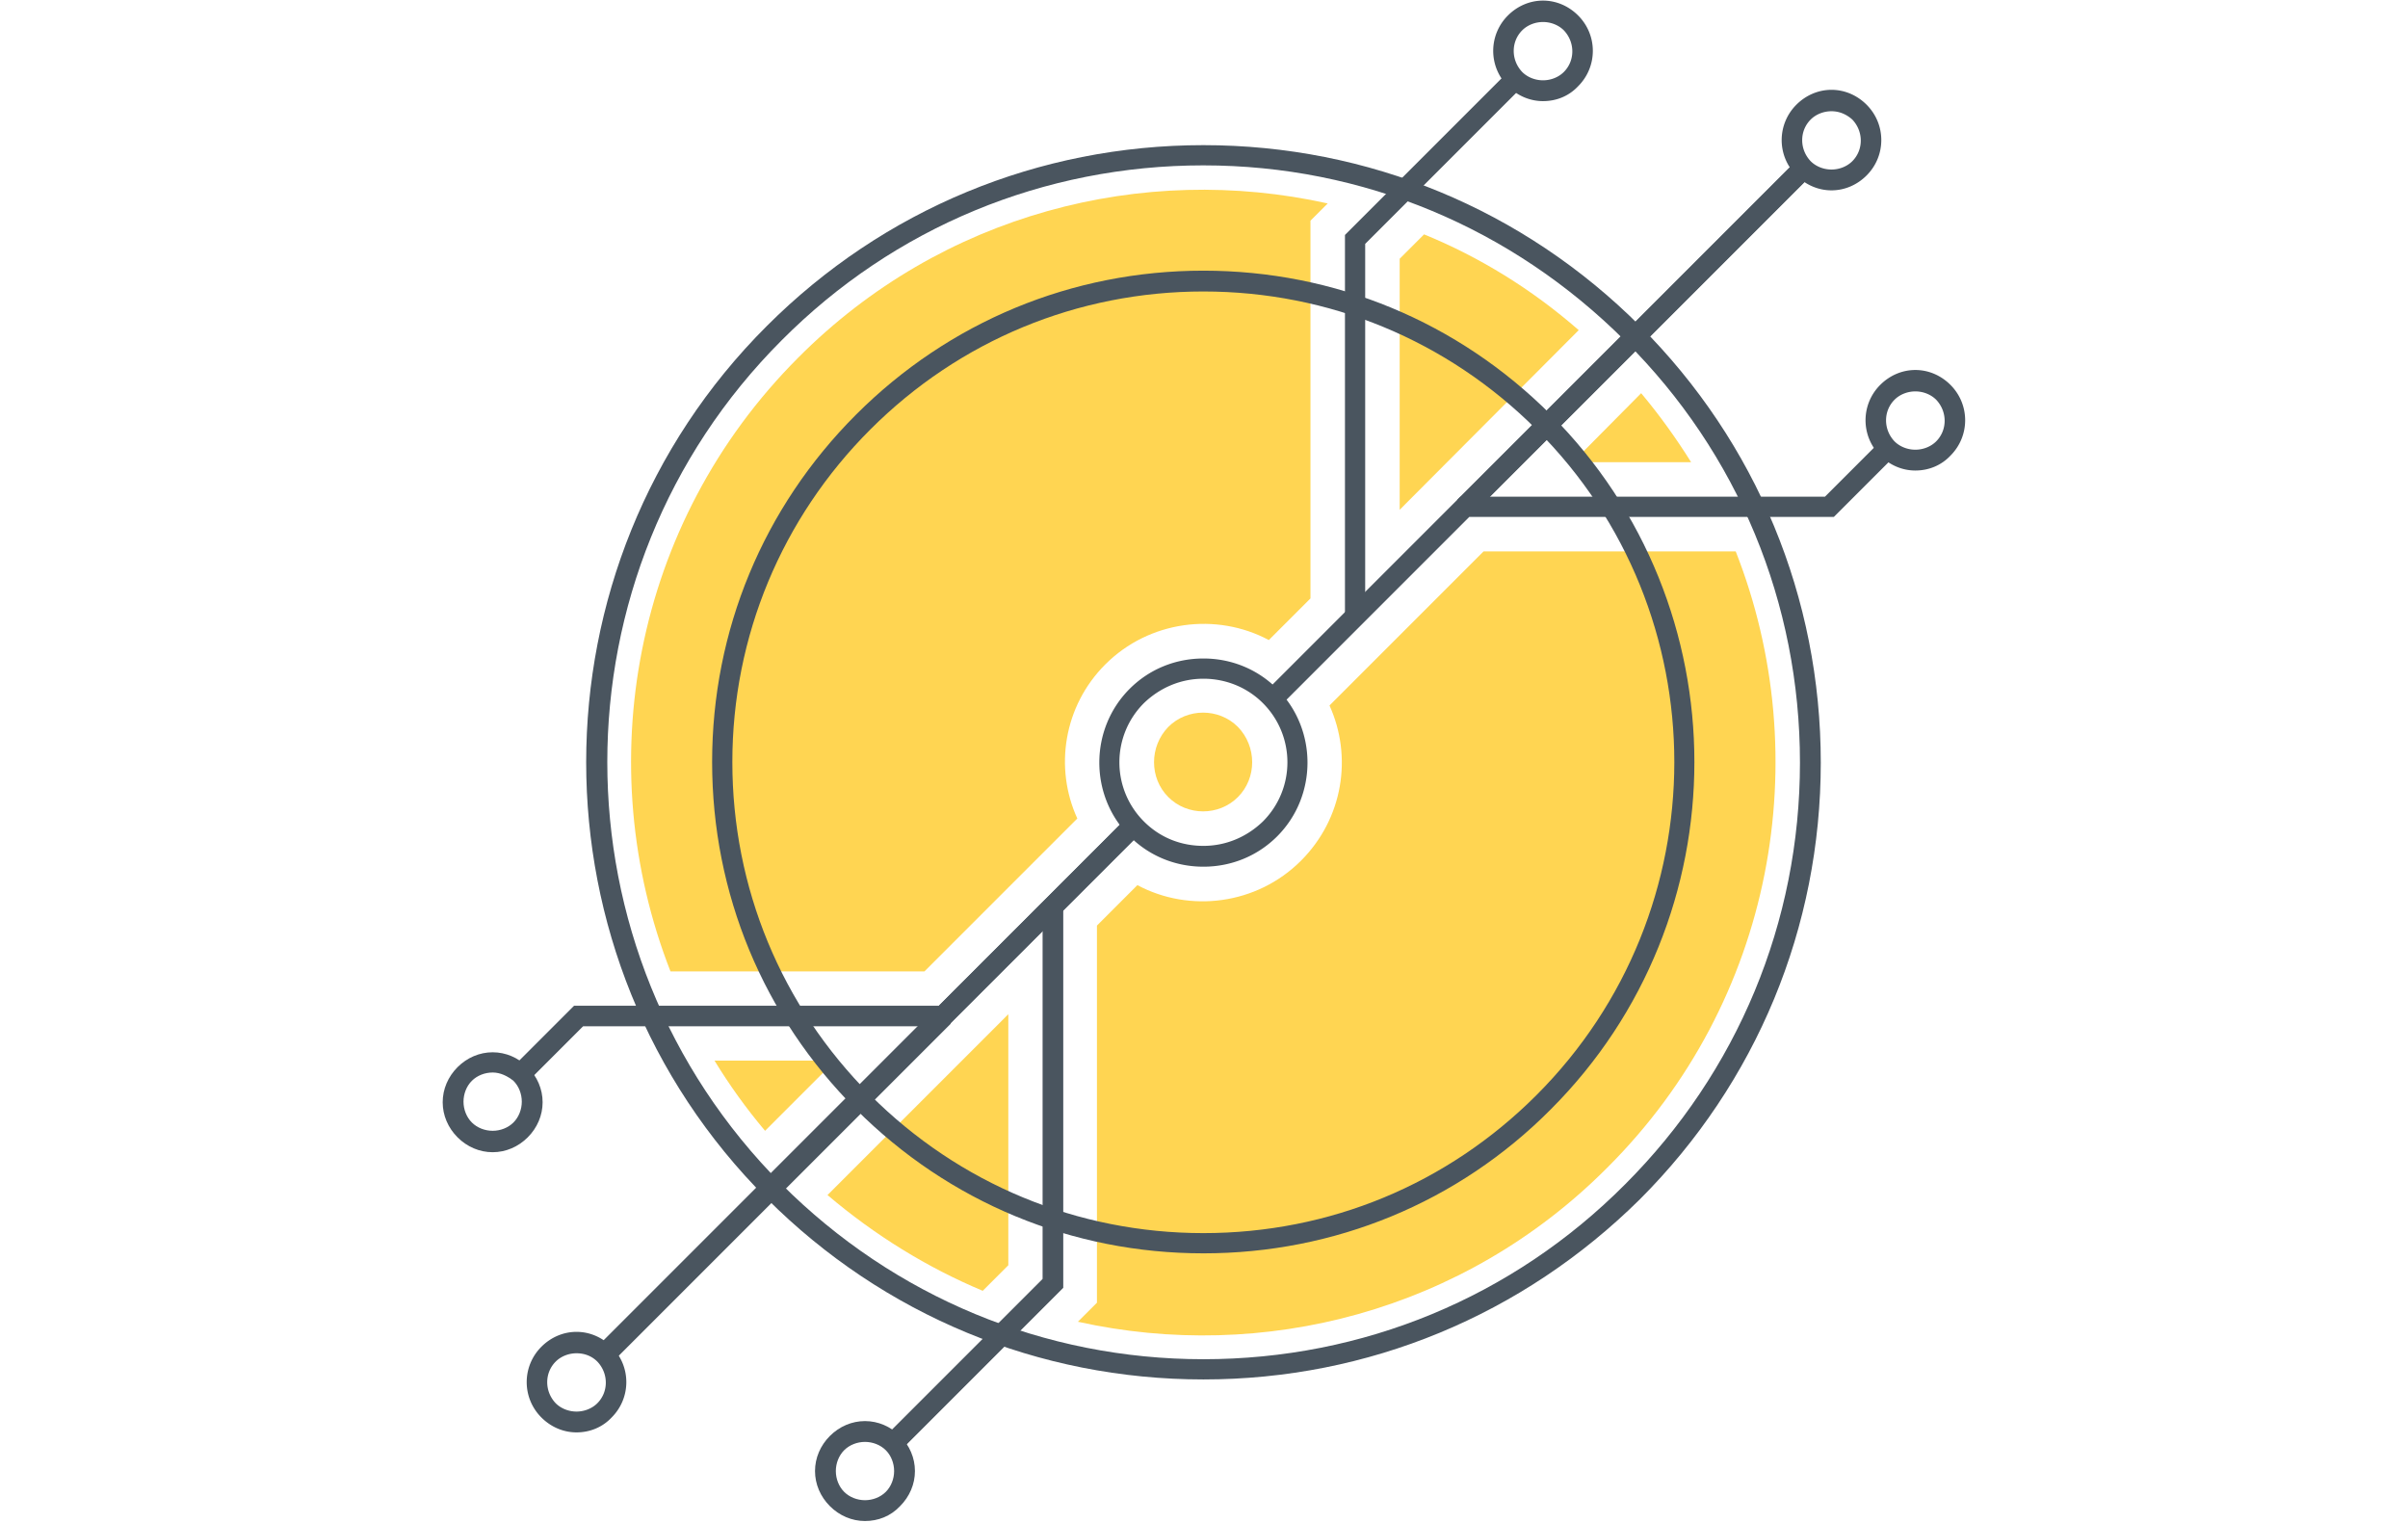 <svg class="svg-icon" width="1088" height="687.962" viewBox="0 0 1024 1024" version="1.1" xmlns="http://www.w3.org/2000/svg"><path d="M182.8 713.2c10 16.4 21.2 32 34 47.2L264 713.2H182.8zM445.6 446.8c29.6-29.6 74.8-35.2 110-16.4l28-28V148.4l11.6-11.6c-124.4-27.6-259.6 6.8-356 103.6-111.6 111.6-140 274.8-86 412.8H324l7.6-7.6 48.8-48.8 10.8-10.8 35.6-35.6c-15.6-34-9.2-75.6 18.8-103.6zM363.2 868l17.2-17.2v-168.8l-121.6 121.6c32 27.2 67.2 48.8 104.4 64.4zM869.6 370.8H700l-56.4 56.4-47.2 47.2c15.6 34.4 9.2 76-19.2 104.4-29.6 29.6-74.8 35.2-110 16.4l-27.2 27.2V876l-12.8 12.8c124.4 27.6 259.6-6.8 356-103.6 112.4-112 140.8-276 86.4-414.4z" fill="#FFD552" /><path d="M307.6 975.6l-9.6-10 105.6-105.6v-250.4h13.6v256.4z" fill="#4A555F" /><path d="M764 222c-31.6-27.6-66.8-49.2-104-64.4l-16.4 16.4v168.8L764 222zM806 264.4L760 310.8h79.6c-10-16-21.2-31.6-33.6-46.4zM488 536c12.8 12.8 34 12.8 46.8 0 12.8-12.8 12.8-34 0-47.2-12.8-12.8-34-12.8-46.8 0-12.8 13.2-12.8 34.4 0 47.2z" fill="#FFD552" /><path d="M511.6 927.6c-110.8 0-215.2-43.2-293.6-121.6C56 644.4 56 380.8 218 219.2c78.4-78.4 182.8-121.6 293.6-121.6 110.8 0 215.2 43.2 293.6 121.6 78.4 78.4 121.6 182.8 121.6 293.6s-43.2 215.2-121.6 293.6c-78.8 78-182.8 121.2-293.6 121.2z m0-816.4c-107.2 0-208 41.6-283.6 117.6-156.4 156.4-156.4 410.8 0 567.6 75.6 75.6 176.4 117.6 283.6 117.6 107.2 0 208-41.6 283.6-117.6 75.6-75.6 117.6-176.4 117.6-283.6 0-107.2-41.6-208-117.6-283.6-76-76-176.4-118-283.6-118z" fill="#4A555F" /><path d="M511.6 842.8c-88.4 0-171.2-34.4-233.6-96.8-62.4-62.4-96.8-145.2-96.8-233.6s34.4-171.2 96.8-233.6c62.4-62.4 145.2-96.8 233.6-96.8s171.2 34.4 233.6 96.8c128.8 128.8 128.8 338.4 0 467.2-62.4 62.8-145.6 96.8-233.6 96.8z m0-646.8c-84.4 0-164 32.8-224 92.8C228 348.4 194.8 428 194.8 512.4s32.8 164 92.8 224c59.6 59.6 139.2 92.8 224 92.8s164-32.8 224-92.8c123.6-123.6 123.6-324.4 0-447.6-60-60-139.6-92.8-224-92.8z" fill="#4A555F" /><path d="M563.2 474.8l-10-9.6 131.2-131.2h245.2l37.2-37.2 9.6 10-40.8 40.8h-245.2z" fill="#4A555F" /><path d="M620.4 414.4h-13.6V158l109.6-109.6 9.6 10L620.4 164zM910.2 108.292l9.9 9.9-227.684 227.684-9.9-9.9z" fill="#4A555F" /><path d="M934 128c-8.8 0-17.2-3.6-23.6-10a33.56 33.56 0 0 1 0-47.6c6.4-6.4 14.8-10 23.6-10s17.2 3.6 23.6 10c13.2 13.2 13.2 34.4 0 47.6-6.4 6.4-14.8 10-23.6 10z m0-53.2c-5.2 0-10.4 2-14 5.6-7.6 7.6-7.6 20 0 28 3.6 3.6 8.8 5.6 14 5.6 5.2 0 10.4-2 14-5.6 7.6-7.6 7.6-20 0-28-4-3.6-8.8-5.6-14-5.6zM990.4 316.4c-8.8 0-17.2-3.6-23.6-10a33.56 33.56 0 0 1 0-47.6c6.4-6.4 14.8-10 23.6-10s17.2 3.6 23.6 10c13.2 13.2 13.2 34.4 0 47.6-6 6.4-14.4 10-23.6 10z m0-53.2c-5.2 0-10.4 2-14 5.6-7.6 7.6-7.6 20 0 28 3.6 3.6 8.8 5.6 14 5.6 5.2 0 10.4-2 14-5.6 7.6-7.6 7.6-20 0-28-3.6-3.6-8.8-5.6-14-5.6zM740 68c-8.8 0-17.2-3.6-23.6-10a33.56 33.56 0 0 1 0-47.6C722.8 4 731.2 0.4 740 0.4s17.2 3.6 23.6 10c13.2 13.2 13.2 34.4 0 47.6-6.4 6.8-14.8 10-23.6 10z m0-53.2c-5.2 0-10.4 2-14 5.6-7.6 7.6-7.6 20 0 28 3.6 3.6 8.8 5.6 14 5.6s10.4-2 14-5.6c7.6-7.6 7.6-20 0-28-3.6-3.6-8.8-5.6-14-5.6zM511.6 582.8c-18.8 0-36.4-7.2-49.6-20.4-27.2-27.2-27.2-72 0-99.2 13.2-13.2 30.8-20.4 49.6-20.4s36.4 7.2 49.6 20.4c27.2 27.2 27.2 72 0 99.2-13.2 13.2-30.8 20.4-49.6 20.4z m0-126.4c-15.2 0-29.2 6-40 16.4-22 22-22 57.6 0 79.6 10.8 10.8 24.8 16.4 40 16.4s29.2-6 40-16.4c22-22 22-57.6 0-79.6-10.8-10.8-25.2-16.4-40-16.4z" fill="#4A555F" /><path d="M910.2 108.292l9.9 9.896-227.688 227.688-9.9-9.9zM57.2 727.2l-9.6-10 40.8-40.8h245.2l127.2-127.2 10 9.6-131.2 131.2H94.4z" fill="#4A555F" /><path d="M307.6 975.6l-9.6-10 105.6-105.6v-250.4h13.6v256.4zM331.876 678.38l9.9 9.9-227.688 227.688-9.9-9.9z" fill="#4A555F" /><path d="M90 963.2c-8.8 0-17.2-3.6-23.6-10a33.56 33.56 0 0 1 0-47.6c6.4-6.4 14.8-10 23.6-10s17.2 3.6 23.6 10c13.2 13.2 13.2 34.4 0 47.6-6 6.4-14.4 10-23.6 10z m0-53.2c-5.2 0-10.4 2-14 5.6-7.6 7.6-7.6 20 0 28 3.6 3.6 8.8 5.6 14 5.6 5.2 0 10.4-2 14-5.6 7.6-7.6 7.6-20 0-28-3.6-3.6-8.4-5.6-14-5.6z" fill="#4A555F" /><path d="M33.6 774.8c-8.8 0-17.2-3.6-23.6-10-6.4-6.4-10-14.8-10-23.6s3.6-17.2 10-23.6c6.4-6.4 14.8-10 23.6-10s17.2 3.6 23.6 10c6.4 6.4 10 14.8 10 23.6s-3.6 17.2-10 23.6c-6.4 6.4-14.8 10-23.6 10z m0-53.6c-5.2 0-10.4 2-14 5.6-3.6 3.6-5.6 8.8-5.6 14 0 5.2 2 10.4 5.6 14 3.6 3.6 8.8 5.6 14 5.6s10.4-2 14-5.6c3.6-3.6 5.6-8.8 5.6-14 0-5.2-2-10.4-5.6-14-4-3.2-8.8-5.6-14-5.6z" fill="#4A555F" /><path d="M284 1022.8c-8.8 0-17.2-3.6-23.6-10-6.4-6.4-10-14.8-10-23.6s3.6-17.2 10-23.6c6.4-6.4 14.8-10 23.6-10s17.2 3.6 23.6 10c6.4 6.4 10 14.8 10 23.6s-3.6 17.2-10 23.6c-6.4 6.8-14.8 10-23.6 10z m0-53.2c-5.2 0-10.4 2-14 5.6-3.6 3.6-5.6 8.8-5.6 14 0 5.2 2 10.4 5.6 14 3.6 3.6 8.8 5.6 14 5.6 5.2 0 10.4-2 14-5.6 3.6-3.6 5.6-8.8 5.6-14 0-5.2-2-10.4-5.6-14-3.6-3.6-8.8-5.6-14-5.6z" fill="#4A555F" /><path d="M113.668 915.748l-9.9-9.9 227.684-227.684 9.9 9.896z" fill="#4A555F" /><path d="M57.2 727.2l-9.6-10 40.8-40.8h245.2l127.2-127.2 10 9.6-131.2 131.2H94.4z" fill="#4A555F" /><path d="M113.668 915.748l-9.9-9.9 227.684-227.684 9.9 9.896z" fill="#4A555F" /></svg>